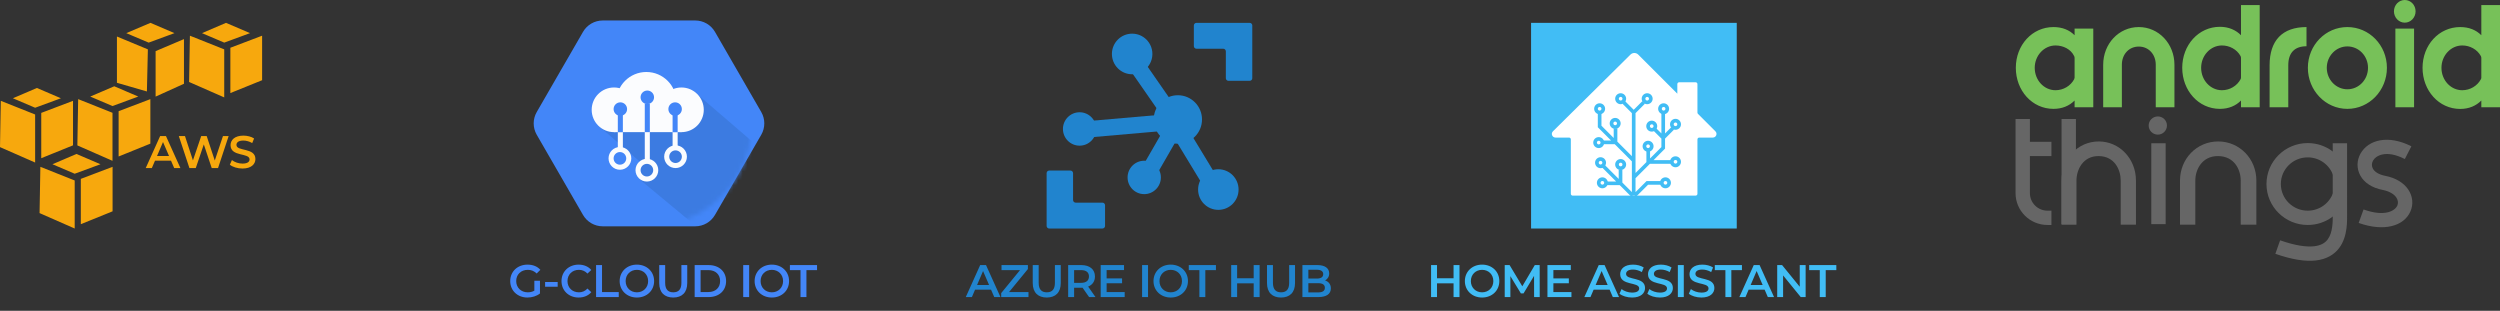 <svg width="547" height="68" viewBox="0 0 547 68" fill="none" xmlns="http://www.w3.org/2000/svg">
<rect x="0" y="0" width="547" height="68" fill="#333333" stroke="none"/>
<path d="M252.143 11.807C252.143 14.261 250.16 16.25 247.714 16.25C245.268 16.25 243.286 14.261 243.286 11.807C243.286 9.354 245.268 7.365 247.714 7.365C250.16 7.365 252.143 9.354 252.143 11.807Z" fill="#2184CE"/>
<path d="M271 41.473C271 43.927 269.017 45.916 266.571 45.916C264.126 45.916 262.143 43.927 262.143 41.473C262.143 39.019 264.126 37.03 266.571 37.03C269.017 37.03 271 39.019 271 41.473Z" fill="#2184CE"/>
<path d="M239.857 28.217C239.857 30.235 238.226 31.871 236.214 31.871C234.202 31.871 232.571 30.235 232.571 28.217C232.571 26.198 234.202 24.562 236.214 24.562C238.226 24.562 239.857 26.198 239.857 28.217Z" fill="#2184CE"/>
<path d="M254 38.822C254 40.84 252.369 42.476 250.357 42.476C248.345 42.476 246.714 40.84 246.714 38.822C246.714 36.803 248.345 35.167 250.357 35.167C252.369 35.167 254 36.803 254 38.822Z" fill="#2184CE"/>
<path d="M263 26.139C263 29.067 260.634 31.441 257.714 31.441C254.795 31.441 252.429 29.067 252.429 26.139C252.429 23.21 254.795 20.836 257.714 20.836C260.634 20.836 263 23.21 263 26.139Z" fill="#2184CE"/>
<path d="M273.429 5H261.786C261.47 5 261.214 5.257 261.214 5.573V10.088C261.214 10.404 261.47 10.661 261.786 10.661H267.643C267.958 10.661 268.214 10.918 268.214 11.234V17.11C268.214 17.427 268.47 17.683 268.786 17.683H273.429C273.744 17.683 274 17.427 274 17.11V5.573C274 5.257 273.744 5 273.429 5Z" fill="#2184CE"/>
<path d="M229.571 50H241.214C241.53 50 241.786 49.743 241.786 49.427V44.912C241.786 44.596 241.53 44.339 241.214 44.339H235.357C235.042 44.339 234.786 44.083 234.786 43.766L234.786 37.89C234.786 37.574 234.53 37.317 234.214 37.317H229.571C229.256 37.317 229 37.574 229 37.89L229 49.427C229 49.743 229.256 50 229.571 50Z" fill="#2184CE"/>
<path fill-rule="evenodd" clip-rule="evenodd" d="M249.751 12.646L256.965 23.037L254.035 25.084L246.82 14.694L249.751 12.646ZM237.917 26.503L253.56 25.142L253.869 28.711L238.226 30.073L237.917 26.503ZM259.954 28.288L266.739 39.466L263.689 41.33L257.319 30.836L252.903 38.5L249.811 36.707L254.311 28.897L257.136 30.534L256.903 30.151L259.954 28.288Z" fill="#2184CE"/>
<path d="M217.542 65H218.902L215.742 58H214.462L211.312 65H212.652L213.342 63.38H216.842L217.542 65ZM213.782 62.36L215.092 59.3L216.412 62.36H213.782ZM220.782 63.9L224.902 58.87V58H219.132V59.1H223.182L219.062 64.13V65H225.032V63.9H220.782ZM229.033 65.1C230.943 65.1 232.093 63.99 232.093 61.95V58H230.813V61.9C230.813 63.34 230.173 63.96 229.043 63.96C227.913 63.96 227.263 63.34 227.263 61.9V58H225.963V61.95C225.963 63.99 227.113 65.1 229.033 65.1ZM239.694 65L238.084 62.7C239.034 62.33 239.574 61.55 239.574 60.49C239.574 58.94 238.434 58 236.594 58H233.714V65H235.014V62.96H236.594C236.684 62.96 236.774 62.96 236.864 62.95L238.294 65H239.694ZM238.264 60.49C238.264 61.37 237.674 61.89 236.534 61.89H235.014V59.1H236.534C237.674 59.1 238.264 59.61 238.264 60.49ZM242.128 63.91V61.98H245.508V60.91H242.128V59.09H245.938V58H240.828V65H246.078V63.91H242.128ZM249.891 65H251.191V58H249.891V65ZM256.155 65.1C258.325 65.1 259.925 63.58 259.925 61.5C259.925 59.42 258.325 57.9 256.155 57.9C253.985 57.9 252.385 59.43 252.385 61.5C252.385 63.57 253.985 65.1 256.155 65.1ZM256.155 63.96C254.745 63.96 253.695 62.93 253.695 61.5C253.695 60.07 254.745 59.04 256.155 59.04C257.565 59.04 258.615 60.07 258.615 61.5C258.615 62.93 257.565 63.96 256.155 63.96ZM262.425 65H263.725V59.1H266.045V58H260.105V59.1H262.425V65ZM274.304 58V60.89H270.684V58H269.384V65H270.684V62H274.304V65H275.604V58H274.304ZM280.29 65.1C282.2 65.1 283.35 63.99 283.35 61.95V58H282.07V61.9C282.07 63.34 281.43 63.96 280.3 63.96C279.17 63.96 278.52 63.34 278.52 61.9V58H277.22V61.95C277.22 63.99 278.37 65.1 280.29 65.1ZM289.93 61.36C290.47 61.07 290.83 60.54 290.83 59.82C290.83 58.71 289.93 58 288.25 58H284.97V65H288.45C290.25 65 291.19 64.3 291.19 63.1C291.19 62.19 290.68 61.6 289.93 61.36ZM288.11 59.02C289.01 59.02 289.52 59.34 289.52 59.99C289.52 60.63 289.01 60.95 288.11 60.95H286.27V59.02H288.11ZM288.37 63.98H286.27V61.96H288.37C289.35 61.96 289.88 62.27 289.88 62.97C289.88 63.67 289.35 63.98 288.37 63.98Z" fill="#2184CE"/>
<path d="M16.732 33.687L11.478 35.937L16.344 38.012L21.986 35.937L16.732 33.687ZM8.833 36.5L8.657 46.625L16.344 50V39.488L8.833 36.5ZM24.631 36.5L17.684 39.137V49.05L24.631 46.238V36.5ZM32.918 5L27.628 7.25L32.53 9.325L38.172 7.25L32.918 5ZM25.584 7.989V18.114L32.142 20.013L32.354 10.802L25.584 7.989ZM40.253 8.552L34.047 11.189V21.138L40.253 18.326V8.552H40.253ZM8.075 19.25L2.821 21.5L7.687 23.575L13.329 21.5L8.075 19.25ZM0.176 22.063L0 32.188L7.687 35.563V25.051L0.176 22.063ZM15.974 22.063L9.027 24.7V34.613L15.974 31.801V22.063ZM25.001 18.877L19.747 21.127L24.613 23.201L30.255 21.127L25.001 18.877ZM17.102 21.689L16.926 31.814L24.613 35.189V24.678L17.102 21.689ZM32.9 21.689L25.954 24.326V34.24L32.9 31.427V21.689ZM49.451 5L44.197 7.25L49.063 9.324L54.705 7.25L49.451 5ZM41.552 7.812L41.376 17.937L49.062 21.312V10.802L41.552 7.812ZM57.35 7.812L50.403 10.449V20.363L57.35 17.55V7.812Z" fill="#F7A80D"/>
<path d="M38.115 36.774H39.475L36.316 29.774H35.035L31.886 36.774H33.225L33.916 35.154H37.416L38.115 36.774ZM34.355 34.134L35.666 31.074L36.986 34.134H34.355ZM48.785 29.774L46.995 35.124L45.225 29.774H44.025L42.215 35.094L40.475 29.774H39.125L41.445 36.774H42.835L44.595 31.594L46.325 36.774H47.705L50.025 29.774H48.785ZM53.054 36.874C54.974 36.874 55.884 35.914 55.884 34.794C55.884 32.224 51.734 33.194 51.734 31.704C51.734 31.174 52.174 30.754 53.254 30.754C53.864 30.754 54.554 30.934 55.184 31.304L55.594 30.294C54.984 29.894 54.104 29.674 53.264 29.674C51.344 29.674 50.444 30.634 50.444 31.764C50.444 34.364 54.604 33.374 54.604 34.884C54.604 35.404 54.144 35.794 53.054 35.794C52.194 35.794 51.304 35.474 50.744 35.024L50.294 36.034C50.874 36.534 51.964 36.874 53.054 36.874Z" fill="#F7A80D"/>
<path d="M116.915 63.6C116.465 63.86 115.975 63.96 115.475 63.96C113.995 63.96 112.945 62.92 112.945 61.5C112.945 60.05 113.995 59.04 115.485 59.04C116.235 59.04 116.865 59.29 117.415 59.84L118.235 59.04C117.575 58.29 116.595 57.9 115.425 57.9C113.235 57.9 111.635 59.41 111.635 61.5C111.635 63.59 113.235 65.1 115.405 65.1C116.395 65.1 117.415 64.8 118.145 64.21V61.42H116.915V63.6ZM119.27 62.74H122.02V61.7H119.27V62.74ZM126.596 65.1C127.746 65.1 128.726 64.69 129.376 63.93L128.536 63.13C128.026 63.69 127.396 63.96 126.666 63.96C125.216 63.96 124.166 62.94 124.166 61.5C124.166 60.06 125.216 59.04 126.666 59.04C127.396 59.04 128.026 59.31 128.536 59.86L129.376 59.07C128.726 58.31 127.746 57.9 126.606 57.9C124.456 57.9 122.856 59.41 122.856 61.5C122.856 63.59 124.456 65.1 126.596 65.1ZM130.422 65H135.382V63.9H131.722V58H130.422V65ZM139.351 65.1C141.521 65.1 143.121 63.58 143.121 61.5C143.121 59.42 141.521 57.9 139.351 57.9C137.181 57.9 135.581 59.43 135.581 61.5C135.581 63.57 137.181 65.1 139.351 65.1ZM139.351 63.96C137.941 63.96 136.891 62.93 136.891 61.5C136.891 60.07 137.941 59.04 139.351 59.04C140.761 59.04 141.811 60.07 141.811 61.5C141.811 62.93 140.761 63.96 139.351 63.96ZM147.309 65.1C149.219 65.1 150.369 63.99 150.369 61.95V58H149.089V61.9C149.089 63.34 148.449 63.96 147.319 63.96C146.189 63.96 145.539 63.34 145.539 61.9V58H144.239V61.95C144.239 63.99 145.389 65.1 147.309 65.1ZM151.99 65H155.05C157.32 65 158.87 63.6 158.87 61.5C158.87 59.4 157.32 58 155.05 58H151.99V65ZM153.29 63.9V59.1H154.99C156.55 59.1 157.56 60.05 157.56 61.5C157.56 62.95 156.55 63.9 154.99 63.9H153.29ZM162.615 65H163.915V58H162.615V65ZM168.879 65.1C171.049 65.1 172.649 63.58 172.649 61.5C172.649 59.42 171.049 57.9 168.879 57.9C166.709 57.9 165.109 59.43 165.109 61.5C165.109 63.57 166.709 65.1 168.879 65.1ZM168.879 63.96C167.469 63.96 166.419 62.93 166.419 61.5C166.419 60.07 167.469 59.04 168.879 59.04C170.289 59.04 171.339 60.07 171.339 61.5C171.339 62.93 170.289 63.96 168.879 63.96ZM175.149 65H176.449V59.1H178.769V58H172.829V59.1H175.149V65Z" fill="#4386F8"/>
<path d="M117.438 29.489C116.548 27.949 116.548 26.051 117.438 24.511L127.563 6.973C128.452 5.432 130.096 4.483 131.875 4.483L152.126 4.483C153.905 4.483 155.548 5.432 156.438 6.973L166.563 24.511C167.452 26.051 167.452 27.949 166.563 29.489L156.438 47.027C155.548 48.568 153.905 49.517 152.126 49.517L131.875 49.517C130.096 49.517 128.452 48.568 127.563 47.027L117.438 29.489Z" fill="#4386F8"/>
<mask id="mask0" mask-type="alpha" maskUnits="userSpaceOnUse" x="119" y="4" width="46" height="46">
<path d="M122.5 38.258C118.478 31.292 118.478 22.708 122.5 15.742C126.522 8.775 133.956 4.483 142 4.483C150.044 4.483 157.478 8.775 161.5 15.742C165.522 22.708 165.522 31.292 161.5 38.258C157.478 45.225 150.044 49.517 142 49.517C133.956 49.517 126.522 45.225 122.5 38.258Z" fill="#4386F8"/>
</mask>
<g mask="url(#mask0)">
<path d="M140.063 39.355V35.298H143.751L157.766 46.823L154.539 51.34L140.063 39.355Z" fill="#3C7BE1"/>
<path d="M156.568 49.773L131.213 27.738L151.404 19.624L168.553 34.376L156.568 49.773Z" fill="#3C7BE1"/>
</g>
<path d="M135.178 28.844L136.284 28.844L136.284 32.532H135.178V28.844Z" fill="#FBFCFE"/>
<path d="M141.078 28.844H142.185V35.298H141.078V28.844Z" fill="#FBFCFE"/>
<path d="M147.164 28.844H148.27V32.347H147.164V28.844Z" fill="#FBFCFE"/>
<path fill-rule="evenodd" clip-rule="evenodd" d="M135.639 36.035C136.403 36.035 137.022 35.416 137.022 34.652C137.022 33.889 136.403 33.269 135.639 33.269C134.875 33.269 134.256 33.889 134.256 34.652C134.256 35.416 134.875 36.035 135.639 36.035ZM135.639 37.142C137.014 37.142 138.128 36.027 138.128 34.652C138.128 33.277 137.014 32.163 135.639 32.163C134.264 32.163 133.149 33.277 133.149 34.652C133.149 36.027 134.264 37.142 135.639 37.142Z" fill="#FBFCFE"/>
<path fill-rule="evenodd" clip-rule="evenodd" d="M141.539 38.617C142.303 38.617 142.922 37.998 142.922 37.234C142.922 36.47 142.303 35.851 141.539 35.851C140.776 35.851 140.157 36.47 140.157 37.234C140.157 37.998 140.776 38.617 141.539 38.617ZM141.539 39.723C142.914 39.723 144.029 38.609 144.029 37.234C144.029 35.859 142.914 34.745 141.539 34.745C140.165 34.745 139.05 35.859 139.05 37.234C139.05 38.609 140.165 39.723 141.539 39.723Z" fill="#FBFCFE"/>
<path fill-rule="evenodd" clip-rule="evenodd" d="M147.809 35.666C148.573 35.666 149.192 35.047 149.192 34.283C149.192 33.52 148.573 32.901 147.809 32.901C147.045 32.901 146.426 33.52 146.426 34.283C146.426 35.047 147.045 35.666 147.809 35.666ZM147.809 36.773C149.184 36.773 150.298 35.658 150.298 34.283C150.298 32.909 149.184 31.794 147.809 31.794C146.434 31.794 145.32 32.909 145.32 34.283C145.32 35.658 146.434 36.773 147.809 36.773Z" fill="#FBFCFE"/>
<path d="M148.004 22.332C148.004 25.966 149.101 28.912 149.101 28.912H134.346C134.346 28.912 134.844 24.599 134.844 22.332C134.844 18.698 137.79 15.752 141.424 15.752C145.058 15.752 148.004 18.698 148.004 22.332Z" fill="#FBFCFE"/>
<path d="M139.231 24.027C139.231 26.724 137.044 28.912 134.346 28.912C131.648 28.912 129.461 26.724 129.461 24.027C129.461 21.329 131.648 19.142 134.346 19.142C137.044 19.142 139.231 21.329 139.231 24.027Z" fill="#FBFCFE"/>
<path d="M153.986 24.027C153.986 26.724 151.799 28.912 149.101 28.912C146.403 28.912 144.216 26.724 144.216 24.027C144.216 21.329 146.403 19.142 149.101 19.142C151.799 19.142 153.986 21.329 153.986 24.027Z" fill="#FBFCFE"/>
<circle cx="141.631" cy="21.284" r="1.475" fill="#4386F8"/>
<path d="M141.077 22.644H142.184V28.913H141.077V22.644Z" fill="#4386F8"/>
<circle cx="135.731" cy="23.865" r="1.475" fill="#4386F8"/>
<path d="M135.177 22.759H136.283V28.936H135.177V22.759Z" fill="#4386F8"/>
<circle cx="147.716" cy="23.865" r="1.475" fill="#4386F8"/>
<path d="M147.163 22.759H148.269V28.936H147.163V22.759Z" fill="#4386F8"/>
<path d="M335 5H380V50H335V5Z" fill="#41BDF5"/>
<path d="M343.3 30.1H340.346C339.631 30.1 339.275 29.234 339.783 28.732L356.751 11.94C357.221 11.475 357.977 11.477 358.444 11.944L367 20.5V18.4C367 18.179 367.179 18 367.4 18H371C371.221 18 371.4 18.179 371.4 18.4V24.634C371.4 24.741 371.442 24.842 371.517 24.917L375.334 28.735C375.838 29.238 375.481 30.1 374.768 30.1H371.8C371.579 30.1 371.4 30.279 371.4 30.5V42.4C371.4 42.621 371.221 42.8 371 42.8H344.1C343.879 42.8 343.7 42.621 343.7 42.4V30.5C343.7 30.279 343.521 30.1 343.3 30.1Z" fill="white"/>
<path fill-rule="evenodd" clip-rule="evenodd" d="M357.053 24.754L354.984 22.682L355.55 22.117L357.453 24.023L359.356 22.117L359.922 22.682L357.853 24.754V37.852L360.233 35.469V32.848H361.033V34.668L363.513 32.185V30.327L361.741 28.553L362.307 27.988L363.513 29.195V24.688H364.313V29.195L365.717 27.789L366.283 28.354L364.313 30.327V32.516L361.797 35.035H365.701V35.836H360.998L357.853 38.984V42.032L360.269 39.613H363.416V40.413H360.6L357.935 43.082L357.652 42.799H357.254L356.971 43.082L354.405 40.513H351.59V39.713H353.606L350.412 36.514L350.978 35.949L354.171 39.146V37.127H354.971V39.947L357.053 42.032V35.303L353.312 31.556H350.695V30.756H352.513L349.6 27.839V24.688H350.4V27.508L353.078 30.19V28.072H353.878V30.991L357.053 34.17V24.754Z" fill="#41BDF5"/>
<path fill-rule="evenodd" clip-rule="evenodd" d="M350 24.199C350.221 24.199 350.4 24.02 350.4 23.799C350.4 23.578 350.221 23.399 350 23.399C349.779 23.399 349.6 23.578 349.6 23.799C349.6 24.02 349.779 24.199 350 24.199ZM350 24.999C350.662 24.999 351.2 24.462 351.2 23.799C351.2 23.137 350.662 22.599 350 22.599C349.337 22.599 348.8 23.137 348.8 23.799C348.8 24.462 349.337 24.999 350 24.999Z" fill="#41BDF5"/>
<path fill-rule="evenodd" clip-rule="evenodd" d="M353.4 27.399C353.621 27.399 353.8 27.22 353.8 26.999C353.8 26.779 353.621 26.599 353.4 26.599C353.179 26.599 353 26.779 353 26.999C353 27.22 353.179 27.399 353.4 27.399ZM353.4 28.199C354.062 28.199 354.6 27.662 354.6 26.999C354.6 26.337 354.062 25.799 353.4 25.799C352.737 25.799 352.2 26.337 352.2 26.999C352.2 27.662 352.737 28.199 353.4 28.199Z" fill="#41BDF5"/>
<path fill-rule="evenodd" clip-rule="evenodd" d="M349.8 31.599C350.021 31.599 350.2 31.42 350.2 31.199C350.2 30.979 350.021 30.799 349.8 30.799C349.579 30.799 349.4 30.979 349.4 31.199C349.4 31.42 349.579 31.599 349.8 31.599ZM349.8 32.399C350.462 32.399 351 31.862 351 31.199C351 30.537 350.462 29.999 349.8 29.999C349.137 29.999 348.6 30.537 348.6 31.199C348.6 31.862 349.137 32.399 349.8 32.399Z" fill="#41BDF5"/>
<path fill-rule="evenodd" clip-rule="evenodd" d="M354.6 36.399C354.821 36.399 355 36.22 355 35.999C355 35.779 354.821 35.599 354.6 35.599C354.379 35.599 354.2 35.779 354.2 35.999C354.2 36.22 354.379 36.399 354.6 36.399ZM354.6 37.199C355.262 37.199 355.8 36.662 355.8 35.999C355.8 35.337 355.262 34.799 354.6 34.799C353.937 34.799 353.4 35.337 353.4 35.999C353.4 36.662 353.937 37.199 354.6 37.199Z" fill="#41BDF5"/>
<path fill-rule="evenodd" clip-rule="evenodd" d="M350.2 35.999C350.421 35.999 350.6 35.82 350.6 35.599C350.6 35.379 350.421 35.199 350.2 35.199C349.979 35.199 349.8 35.379 349.8 35.599C349.8 35.82 349.979 35.999 350.2 35.999ZM350.2 36.799C350.862 36.799 351.4 36.262 351.4 35.599C351.4 34.937 350.862 34.399 350.2 34.399C349.537 34.399 349 34.937 349 35.599C349 36.262 349.537 36.799 350.2 36.799Z" fill="#41BDF5"/>
<path fill-rule="evenodd" clip-rule="evenodd" d="M350.6 40.399C350.821 40.399 351 40.22 351 39.999C351 39.779 350.821 39.599 350.6 39.599C350.379 39.599 350.2 39.779 350.2 39.999C350.2 40.22 350.379 40.399 350.6 40.399ZM350.6 41.199C351.262 41.199 351.8 40.662 351.8 39.999C351.8 39.337 351.262 38.799 350.6 38.799C349.937 38.799 349.4 39.337 349.4 39.999C349.4 40.662 349.937 41.199 350.6 41.199Z" fill="#41BDF5"/>
<path fill-rule="evenodd" clip-rule="evenodd" d="M364.4 40.399C364.621 40.399 364.8 40.22 364.8 39.999C364.8 39.779 364.621 39.599 364.4 39.599C364.179 39.599 364 39.779 364 39.999C364 40.22 364.179 40.399 364.4 40.399ZM364.4 41.199C365.062 41.199 365.6 40.662 365.6 39.999C365.6 39.337 365.062 38.799 364.4 38.799C363.737 38.799 363.2 39.337 363.2 39.999C363.2 40.662 363.737 41.199 364.4 41.199Z" fill="#41BDF5"/>
<path fill-rule="evenodd" clip-rule="evenodd" d="M366.6 35.799C366.821 35.799 367 35.62 367 35.399C367 35.178 366.821 34.999 366.6 34.999C366.379 34.999 366.2 35.178 366.2 35.399C366.2 35.62 366.379 35.799 366.6 35.799ZM366.6 36.599C367.262 36.599 367.8 36.062 367.8 35.399C367.8 34.737 367.262 34.199 366.6 34.199C365.937 34.199 365.4 34.737 365.4 35.399C365.4 36.062 365.937 36.599 366.6 36.599Z" fill="#41BDF5"/>
<path fill-rule="evenodd" clip-rule="evenodd" d="M360.6 32.399C360.821 32.399 361 32.22 361 31.999C361 31.779 360.821 31.599 360.6 31.599C360.379 31.599 360.2 31.779 360.2 31.999C360.2 32.22 360.379 32.399 360.6 32.399ZM360.6 33.199C361.262 33.199 361.8 32.662 361.8 31.999C361.8 31.337 361.262 30.799 360.6 30.799C359.937 30.799 359.4 31.337 359.4 31.999C359.4 32.662 359.937 33.199 360.6 33.199Z" fill="#41BDF5"/>
<path fill-rule="evenodd" clip-rule="evenodd" d="M361.4 27.999C361.621 27.999 361.8 27.82 361.8 27.599C361.8 27.378 361.621 27.199 361.4 27.199C361.179 27.199 361 27.378 361 27.599C361 27.82 361.179 27.999 361.4 27.999ZM361.4 28.799C362.062 28.799 362.6 28.262 362.6 27.599C362.6 26.937 362.062 26.399 361.4 26.399C360.737 26.399 360.2 26.937 360.2 27.599C360.2 28.262 360.737 28.799 361.4 28.799Z" fill="#41BDF5"/>
<path fill-rule="evenodd" clip-rule="evenodd" d="M364 24.199C364.221 24.199 364.4 24.02 364.4 23.799C364.4 23.578 364.221 23.399 364 23.399C363.779 23.399 363.6 23.578 363.6 23.799C363.6 24.02 363.779 24.199 364 24.199ZM364 24.999C364.662 24.999 365.2 24.462 365.2 23.799C365.2 23.137 364.662 22.599 364 22.599C363.337 22.599 362.8 23.137 362.8 23.799C362.8 24.462 363.337 24.999 364 24.999Z" fill="#41BDF5"/>
<path fill-rule="evenodd" clip-rule="evenodd" d="M366.6 27.599C366.821 27.599 367 27.42 367 27.199C367 26.979 366.821 26.799 366.6 26.799C366.379 26.799 366.2 26.979 366.2 27.199C366.2 27.42 366.379 27.599 366.6 27.599ZM366.6 28.399C367.262 28.399 367.8 27.862 367.8 27.199C367.8 26.537 367.262 25.999 366.6 25.999C365.937 25.999 365.4 26.537 365.4 27.199C365.4 27.862 365.937 28.399 366.6 28.399Z" fill="#41BDF5"/>
<path fill-rule="evenodd" clip-rule="evenodd" d="M354.6 21.999C354.821 21.999 355 21.82 355 21.599C355 21.378 354.821 21.199 354.6 21.199C354.379 21.199 354.2 21.378 354.2 21.599C354.2 21.82 354.379 21.999 354.6 21.999ZM354.6 22.799C355.262 22.799 355.8 22.262 355.8 21.599C355.8 20.937 355.262 20.399 354.6 20.399C353.937 20.399 353.4 20.937 353.4 21.599C353.4 22.262 353.937 22.799 354.6 22.799Z" fill="#41BDF5"/>
<path fill-rule="evenodd" clip-rule="evenodd" d="M360.4 21.999C360.621 21.999 360.8 21.82 360.8 21.599C360.8 21.378 360.621 21.199 360.4 21.199C360.179 21.199 360 21.378 360 21.599C360 21.82 360.179 21.999 360.4 21.999ZM360.4 22.799C361.062 22.799 361.6 22.262 361.6 21.599C361.6 20.937 361.062 20.399 360.4 20.399C359.737 20.399 359.2 20.937 359.2 21.599C359.2 22.262 359.737 22.799 360.4 22.799Z" fill="#41BDF5"/>
<path d="M318.037 58V60.89H314.417V58H313.117V65H314.417V62H318.037V65H319.337V58H318.037ZM324.283 65.1C326.453 65.1 328.053 63.58 328.053 61.5C328.053 59.42 326.453 57.9 324.283 57.9C322.113 57.9 320.513 59.43 320.513 61.5C320.513 63.57 322.113 65.1 324.283 65.1ZM324.283 63.96C322.873 63.96 321.823 62.93 321.823 61.5C321.823 60.07 322.873 59.04 324.283 59.04C325.693 59.04 326.743 60.07 326.743 61.5C326.743 62.93 325.693 63.96 324.283 63.96ZM336.891 65L336.881 58H335.811L333.081 62.64L330.301 58H329.231V65H330.471V60.42L332.771 64.2H333.351L335.651 60.36L335.661 65H336.891ZM339.881 63.91V61.98H343.261V60.91H339.881V59.09H343.691V58H338.581V65H343.831V63.91H339.881ZM352.884 65H354.244L351.084 58H349.804L346.654 65H347.994L348.684 63.38H352.184L352.884 65ZM349.124 62.36L350.434 59.3L351.754 62.36H349.124ZM357.105 65.1C359.025 65.1 359.935 64.14 359.935 63.02C359.935 60.45 355.785 61.42 355.785 59.93C355.785 59.4 356.225 58.98 357.305 58.98C357.915 58.98 358.605 59.16 359.235 59.53L359.645 58.52C359.035 58.12 358.155 57.9 357.315 57.9C355.395 57.9 354.495 58.86 354.495 59.99C354.495 62.59 358.655 61.6 358.655 63.11C358.655 63.63 358.195 64.02 357.105 64.02C356.245 64.02 355.355 63.7 354.795 63.25L354.345 64.26C354.925 64.76 356.015 65.1 357.105 65.1ZM363.194 65.1C365.114 65.1 366.024 64.14 366.024 63.02C366.024 60.45 361.874 61.42 361.874 59.93C361.874 59.4 362.314 58.98 363.394 58.98C364.004 58.98 364.694 59.16 365.324 59.53L365.734 58.52C365.124 58.12 364.244 57.9 363.404 57.9C361.484 57.9 360.584 58.86 360.584 59.99C360.584 62.59 364.744 61.6 364.744 63.11C364.744 63.63 364.284 64.02 363.194 64.02C362.334 64.02 361.444 63.7 360.884 63.25L360.434 64.26C361.014 64.76 362.104 65.1 363.194 65.1ZM367.113 65H368.413V58H367.113V65ZM372.276 65.1C374.196 65.1 375.106 64.14 375.106 63.02C375.106 60.45 370.956 61.42 370.956 59.93C370.956 59.4 371.396 58.98 372.476 58.98C373.086 58.98 373.776 59.16 374.406 59.53L374.816 58.52C374.206 58.12 373.326 57.9 372.486 57.9C370.566 57.9 369.666 58.86 369.666 59.99C369.666 62.59 373.826 61.6 373.826 63.11C373.826 63.63 373.366 64.02 372.276 64.02C371.416 64.02 370.526 63.7 369.966 63.25L369.516 64.26C370.096 64.76 371.186 65.1 372.276 65.1ZM377.517 65H378.817V59.1H381.137V58H375.197V59.1H377.517V65ZM386.801 65H388.161L385.001 58H383.721L380.571 65H381.911L382.601 63.38H386.101L386.801 65ZM383.041 62.36L384.351 59.3L385.671 62.36H383.041ZM393.782 58V62.74L389.922 58H388.852V65H390.142V60.26L394.002 65H395.072V58H393.782ZM398.167 65H399.467V59.1H401.787V58H395.847V59.1H398.167V65Z" fill="#41BDF5"/>
<path d="M449.75 19.74C447.234 19.74 445.198 17.553 445.198 14.834C445.198 12.167 447.234 9.947 449.75 9.947C451.422 9.947 453.094 10.757 453.805 12.237C453.855 12.339 453.92 12.477 453.92 12.65V16.986C453.92 17.072 453.87 17.262 453.837 17.313C453.06 18.793 451.471 19.74 449.75 19.74ZM458.009 23.474V6.264H453.92V7.709C452.777 6.556 451.222 5.921 449.303 5.921C444.619 5.921 441.062 9.879 441.062 14.834C441.062 19.81 444.619 23.82 449.303 23.82C451.222 23.82 452.777 23.148 453.92 21.995V23.474H458.009ZM475.767 23.474V14.164C475.767 9.585 472.342 5.921 467.972 5.921C463.586 5.921 460.177 9.585 460.177 14.164V23.474H464.264V14.164C464.264 11.91 465.788 10.188 467.972 10.188C470.14 10.188 471.68 11.91 471.68 14.164V23.474H475.767ZM486.161 19.74C483.645 19.74 481.609 17.553 481.609 14.834C481.609 12.167 483.645 9.947 486.161 9.947C487.833 9.947 489.422 10.808 490.216 12.237C490.266 12.339 490.331 12.477 490.331 12.65V17.005C490.331 17.091 490.281 17.262 490.25 17.313C489.471 18.793 487.882 19.74 486.161 19.74ZM494.42 23.474V1.102H490.331V7.709C489.191 6.556 487.633 5.867 485.714 5.867C481.03 5.867 477.472 9.879 477.472 14.834C477.472 19.81 481.03 23.82 485.714 23.82C487.633 23.82 489.191 23.148 490.331 21.995V23.474H494.42ZM500.675 23.474V14.283C500.675 11.564 502.049 10.12 504.663 10.12V5.921C499.4 5.921 496.588 8.829 496.588 14.283V23.474H500.675ZM513.601 19.535C511.118 19.535 509.101 17.434 509.101 14.834C509.101 12.253 511.118 10.155 513.601 10.155C516.117 10.155 518.121 12.253 518.121 14.834C518.121 17.434 516.117 19.535 513.601 19.535ZM513.601 23.82C518.386 23.82 522.257 19.81 522.257 14.834C522.257 9.879 518.386 5.921 513.601 5.921C508.836 5.921 504.962 9.879 504.962 14.834C504.962 19.81 508.836 23.82 513.601 23.82ZM526.163 4.957C527.471 4.957 528.53 3.837 528.53 2.479C528.53 1.102 527.471 0 526.163 0C524.856 0 523.797 1.102 523.797 2.479C523.797 3.837 524.856 4.957 526.163 4.957ZM528.198 6.264H524.109V23.474H528.198V6.264ZM538.742 19.74C536.226 19.74 534.191 17.553 534.191 14.834C534.191 12.167 536.226 9.947 538.742 9.947C540.415 9.947 542.001 10.808 542.796 12.237C542.847 12.339 542.913 12.477 542.913 12.65V17.021C542.913 17.107 542.863 17.262 542.83 17.313C542.053 18.793 540.464 19.74 538.742 19.74ZM547 23.474V1.102H542.913V7.709C541.77 6.556 540.215 5.921 538.296 5.921C533.612 5.921 530.052 9.879 530.052 14.834C530.052 19.81 533.612 23.836 538.296 23.836C540.215 23.836 541.77 23.148 542.913 21.995V23.474H547Z" fill="#77C159"/>
<path d="M493.692 39.498V49.153H490.269V39.498C490.269 37.16 488.908 34.184 485.339 34.149C481.769 34.113 480.335 37.16 480.335 39.498V49.153H476.985V39.498C476.985 34.749 480.639 30.949 485.339 30.949C490.022 30.949 493.692 34.749 493.692 39.498Z" fill="#666666"/>
<path fill-rule="evenodd" clip-rule="evenodd" d="M441 26.043H444.142V31.02H448.854V34.149H444.142V42.255C444.142 44.376 445.868 46.095 447.997 46.095H448.854V49.224H447.997C444.133 49.224 441 46.104 441 42.255V26.043ZM451.067 26.043H454.209V49.046H451.067V26.043ZM470.702 49.046V31.34H473.844V49.046H470.702Z" fill="#666666"/>
<path d="M467.346 39.498V49.153H464.011V39.498C464.011 37.16 462.685 34.184 459.207 34.149C455.729 34.113 454.331 37.16 454.331 39.498V49.153H451.067V39.498C451.067 34.749 454.627 30.949 459.207 30.949C463.77 30.949 467.346 34.749 467.346 39.498Z" fill="#666666"/>
<path d="M474.129 27.465C474.129 28.564 473.234 29.456 472.13 29.456C471.026 29.456 470.131 28.564 470.131 27.465C470.131 26.365 471.026 25.474 472.13 25.474C473.234 25.474 474.129 26.365 474.129 27.465Z" fill="#666666"/>
<path fill-rule="evenodd" clip-rule="evenodd" d="M516.481 33.611C518.196 30.56 522.56 29.437 527.608 32.01L526.177 34.795C522.015 32.674 519.811 34.093 519.223 35.139C518.897 35.72 518.888 36.36 519.198 36.915C519.51 37.472 520.276 38.162 521.911 38.48C524.183 38.922 525.91 39.983 526.907 41.445C527.91 42.916 528.095 44.697 527.402 46.264C525.972 49.496 521.597 50.752 516.08 48.776L517.143 45.832C522.05 47.589 524.102 45.964 524.527 45.002C524.763 44.47 524.733 43.826 524.308 43.203C523.878 42.572 522.962 41.873 521.308 41.55C519.016 41.104 517.327 39.998 516.454 38.439C515.58 36.877 515.656 35.08 516.481 33.611ZM510.4 31.34H513.541V46.486C513.541 46.603 513.542 46.734 513.544 46.878C513.55 47.653 513.56 48.783 513.412 49.946C513.235 51.329 512.819 52.951 511.773 54.315C510.685 55.734 509.03 56.725 506.697 56.99C504.425 57.248 501.536 56.82 497.85 55.535L498.888 52.582C502.342 53.786 504.723 54.065 506.34 53.881C507.896 53.704 508.749 53.104 509.276 52.416C509.846 51.674 510.152 50.674 510.295 49.552C510.414 48.618 510.408 47.733 510.402 46.953C510.401 46.793 510.4 46.637 510.4 46.486V31.34Z" fill="#666666"/>
<path fill-rule="evenodd" clip-rule="evenodd" d="M504.931 34.433C501.676 34.433 499.047 37.05 499.047 40.264C499.047 43.479 501.676 46.095 504.931 46.095C507.565 46.095 509.794 44.379 510.544 42.017L513.54 42.96C512.386 46.592 508.968 49.224 504.931 49.224C499.952 49.224 495.906 45.218 495.906 40.264C495.906 35.31 499.952 31.305 504.931 31.305C508.968 31.305 512.386 33.936 513.54 37.568L510.544 38.511C509.794 36.149 507.565 34.433 504.931 34.433Z" fill="#666666"/>
</svg>
